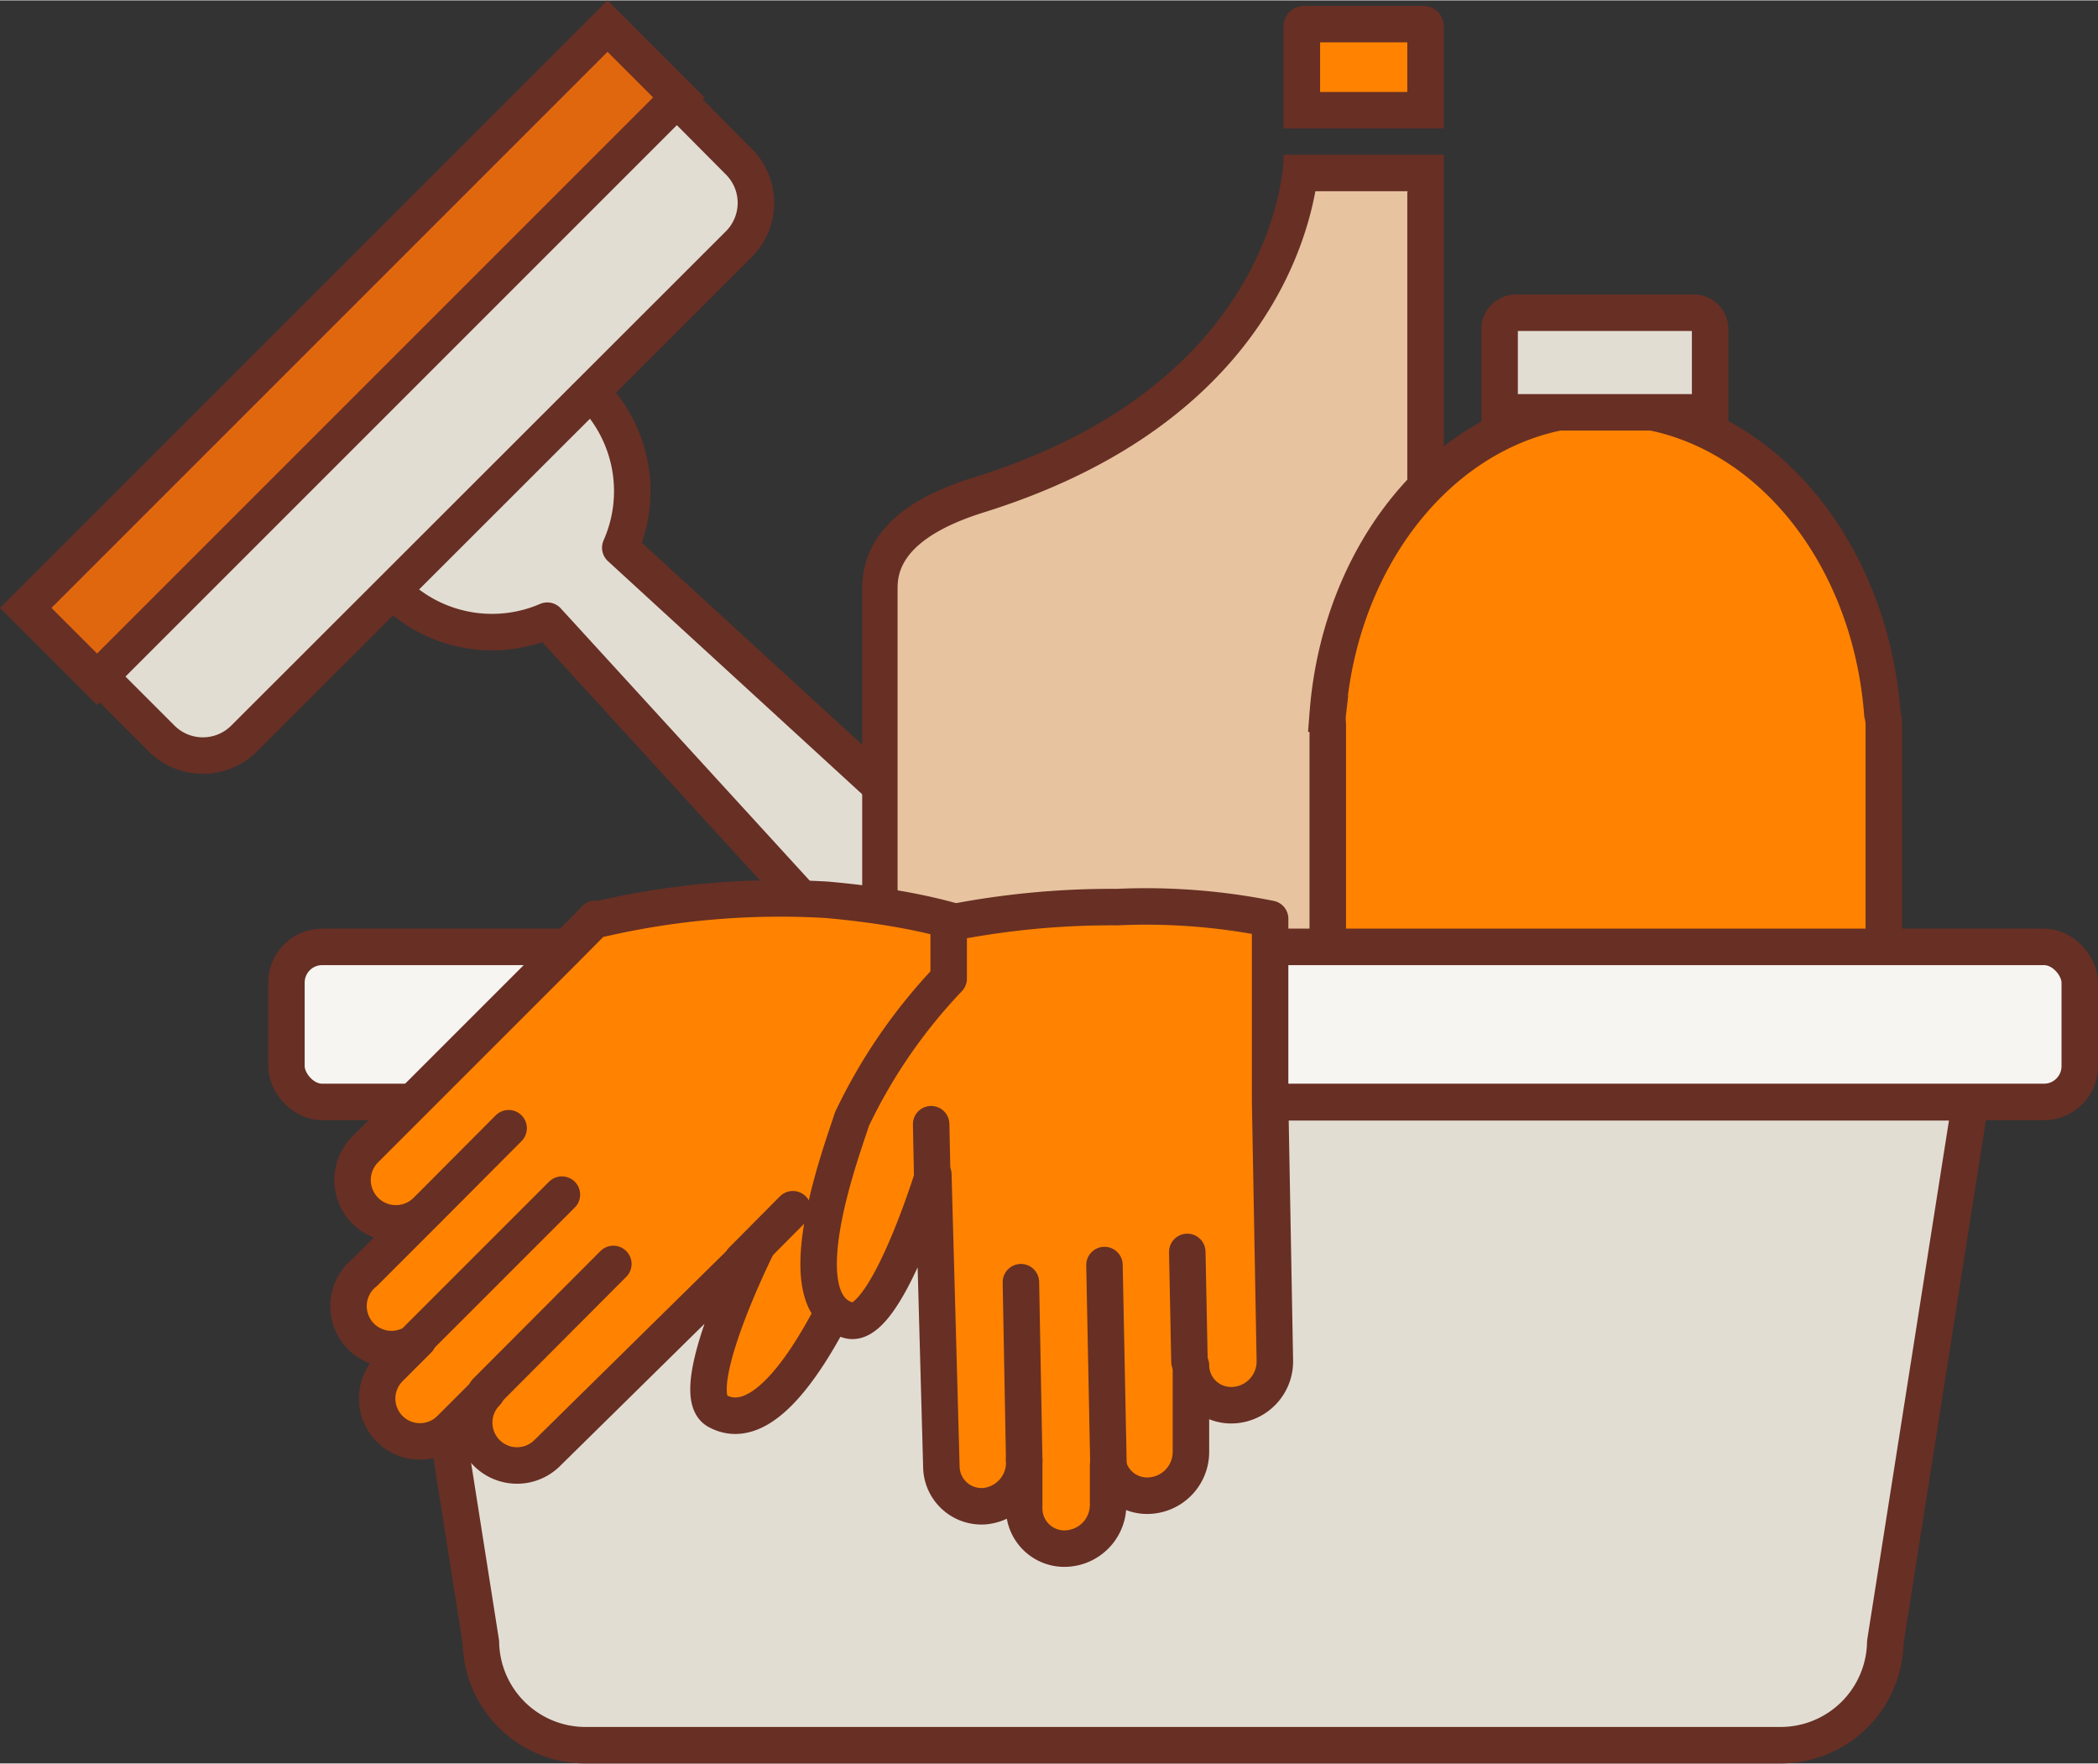 <svg xmlns="http://www.w3.org/2000/svg" width="76.649" height="64.441" viewBox="0 0 57.5 48.32"><rect x="0" y="0" width="57.5" height="48.32" fill="#333333" stroke="none"/><title>Инвентарь</title><g data-name="Слой 2"><g data-name="Слой 1"><path d="M10.76 16.17A3.82 3.82 0 0 0 15 17l13 14.22 3.2-3.2L17 15a3.82 3.82 0 0 0-.79-4.25" fill="#e2ddd3" stroke="#682f24" stroke-linecap="round" stroke-linejoin="round" fill-rule="evenodd"/><path d="M2.86 18.66l1.57 1.57a1.6 1.6 0 0 0 2.26 0L20.25 6.68a1.6 1.6 0 0 0 0-2.26l-1.57-1.58" fill="#e2ddd3" stroke="#682f24" stroke-linejoin="round" fill-rule="evenodd"/><path fill="#e1670f" d="M.702 16.653L16.64.715l1.96 1.959L2.66 18.612z"/><path d="M16.65 1.41l1.25 1.25L2.66 17.9l-1.25-1.25L16.65 1.41m0-1.41L0 16.65l2.66 2.66L19.31 2.66 16.65 0z" fill="#682f24"/><path fill="#ff8300" d="M35.68 3.01V.71l3.33-.06.06.65v1.71h-3.39z"/><path d="M38.57 1.15v1.36h-2.39V1.15h2.39m.44-1h-3.27a.56.56 0 0 0-.56.56v2.8h4.39V.71A.56.56 0 0 0 39 .15z" fill="#682f24"/><path d="M26.67 35.72a2.57 2.57 0 0 1-2.57-2.57v-17c0-1.19.86-2 2.72-2.59 7.49-2.33 8.63-7.35 8.8-8.82h3.45v28.41a2.57 2.57 0 0 1-2.57 2.57z" fill="#e7c3a0"/><path d="M38.57 5.27v27.88a2.07 2.07 0 0 1-2.07 2.07h-9.83a2.07 2.07 0 0 1-2.07-2.07v-17c0-.38 0-1.38 2.37-2.12 7.11-2.22 8.72-6.83 9.08-8.8h2.53m1-1h-4.4v.09c0 .03-.09 6.14-8.48 8.75-1.62.5-3.07 1.37-3.07 3.07v17a3.07 3.07 0 0 0 3.07 3.07h9.8a3.07 3.07 0 0 0 3.07-3.07V4.36a.73.73 0 0 0 0-.09z" fill="#682f24"/><path d="M51.59 19.55c-.36-4.71-3.59-8.39-7.59-8.39s-7.25 3.69-7.61 8.39a1.24 1.24 0 0 0 0 .28v15.56a1.25 1.25 0 0 0 1.25 1.25h12.74a1.25 1.25 0 0 0 1.25-1.25V19.83a1.29 1.29 0 0 0-.04-.28z" fill="#ff8300" stroke="#682f24" stroke-miterlimit="10"/><path d="M46.41 8.56h-4.86a.45.45 0 0 0-.45.45v2.28h5.77V9a.45.45 0 0 0-.46-.44z" fill="#e2ddd3" stroke="#682f24" stroke-miterlimit="10"/><path d="M10.85 30.2L13.18 45A2.87 2.87 0 0 0 16 47.82h32.8A2.87 2.87 0 0 0 51.67 45L54 30.2z" fill="#e2ddd3" stroke="#682f24" stroke-linecap="round" stroke-linejoin="round"/><rect x="7.85" y="25.94" width="49.15" height="4.25" rx=".98" ry=".98" fill="#f7f5f2" stroke="#682f24" stroke-linecap="round" stroke-linejoin="round"/><path d="M27.8 25.94l-3.59 4a14.29 14.29 0 0 1-.71 4.63c-.42.86-2.17 5-3.84 4.09-.92-.49 1.08-4.5 1.08-4.5L15 39.81a1.17 1.17 0 1 1-1.66-1.66l-1 1a1.17 1.17 0 1 1-1.66-1.66l.78-.78A1.17 1.17 0 0 1 10 34.86l1.7-1.7A1.17 1.17 0 1 1 10 31.5l5.12-5.12c1.58-1.58 1.14-1.16 1.14-1.16a21.88 21.88 0 0 1 6.4-.57c3.96.35 5.14 1.29 5.14 1.29z" fill="#ff8300" stroke="#682f24" stroke-linecap="round" stroke-linejoin="round" fill-rule="evenodd"/><path fill="#ff8300" stroke="#682f24" stroke-linecap="round" stroke-linejoin="round" d="M13.32 38.13l3.49-3.5M11.45 36.68l3.95-3.95M11.77 33.09l2.17-2.18M20.34 34.53l1.39-1.4"/><path d="M26 25.29v1.52a14.79 14.79 0 0 0-2.65 3.85c-.29.91-1.86 5.07-.07 5.52 1 .24 2.3-4 2.3-4l.22 8a1.1 1.1 0 0 0 1.17 1.09 1.2 1.2 0 0 0 1.1-1.27v1.34a1.1 1.1 0 0 0 1.17 1.09 1.2 1.2 0 0 0 1.13-1.21v-1.08a1.1 1.1 0 0 0 1.14.84 1.2 1.2 0 0 0 1.13-1.21v-2.36a1.1 1.1 0 0 0 1.17 1.09 1.2 1.2 0 0 0 1.13-1.22l-.13-7.11v-5a17.28 17.28 0 0 0-4.19-.32 22.88 22.88 0 0 0-4.62.44z" fill="#ff8300" stroke="#682f24" stroke-linecap="round" stroke-linejoin="round" fill-rule="evenodd"/><path fill="#ff8300" stroke="#682f24" stroke-linecap="round" stroke-linejoin="round" d="M28.07 39.99l-.09-4.86M30.38 40.16l-.11-5.5M32.6 37.31l-.06-3.01M25.56 32.74l-.04-1.94"/></g></g></svg>